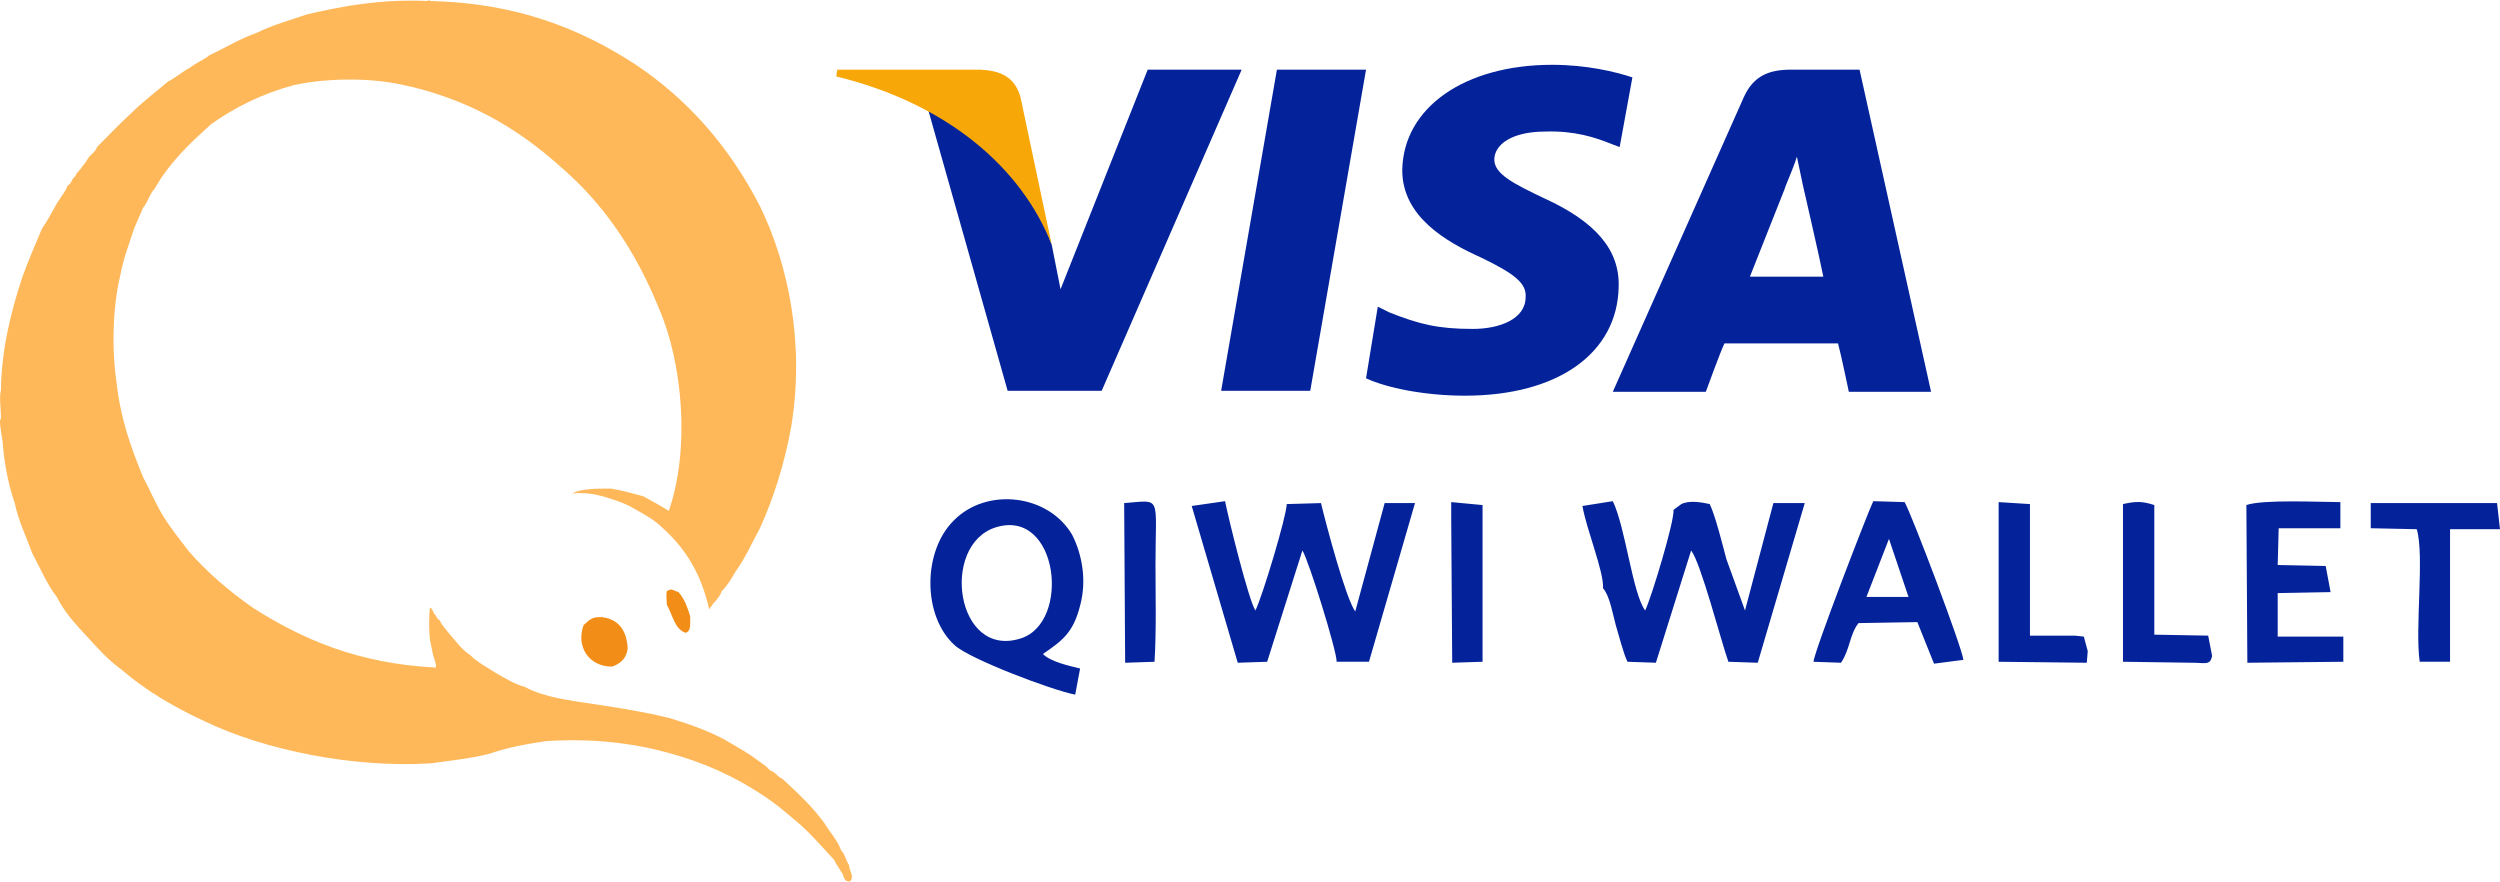<?xml version="1.0" encoding="UTF-8"?>
<svg width="51px" height="18px" viewBox="0 0 51 18" version="1.1" xmlns="http://www.w3.org/2000/svg" xmlns:xlink="http://www.w3.org/1999/xlink">
    <!-- Generator: Sketch 48.2 (47327) - http://www.bohemiancoding.com/sketch -->
    <title>QIWIWallet</title>
    <desc>Created with Sketch.</desc>
    <defs></defs>
    <g id="bookmaker" stroke="none" stroke-width="1" fill="none" fill-rule="evenodd" transform="translate(-1171, -728)">
        <rect id="Rectangle-24" stroke-opacity="0.06" stroke="#000000" x="984.5" y="702.5" width="255" height="201"></rect>
        <g id="QIWIWallet" transform="translate(1171, 728)">
            <path d="M38.075,12.178 L38.934,12.178 L38.535,10.993 L38.075,12.178 Z M20.316,10.757 C19.177,11.112 19.497,13.441 20.816,13.026 C21.854,12.711 21.595,10.362 20.316,10.757 Z M29.605,10.638 L29.625,13.52 L30.244,13.5 L30.244,10.303 L29.605,10.243 L29.605,10.638 Z M22.953,13.52 L23.552,13.5 C23.592,12.868 23.572,12.158 23.572,11.526 C23.572,10.086 23.712,10.204 22.933,10.263 L22.953,13.52 Z M45.127,13.382 L45.047,12.967 L43.948,12.947 L43.948,10.303 C43.709,10.224 43.569,10.224 43.309,10.283 L43.309,13.5 L44.727,13.52 C44.987,13.52 45.087,13.579 45.127,13.382 Z M42.59,13.283 L42.51,12.987 L42.33,12.967 L41.411,12.967 L41.411,10.283 L40.772,10.243 L40.772,13.5 L42.57,13.52 L42.59,13.283 Z M49.302,10.796 C49.462,11.329 49.262,12.809 49.362,13.5 L49.981,13.5 L49.981,10.796 L51,10.796 L50.94,10.263 L48.363,10.263 L48.363,10.776 L49.302,10.796 Z M46.485,10.776 L47.744,10.776 L47.744,10.243 C47.324,10.243 46.166,10.184 45.826,10.303 L45.846,13.52 L47.804,13.5 L47.804,12.987 L46.465,12.987 L46.465,12.099 L47.544,12.079 L47.444,11.546 L46.465,11.526 L46.485,10.776 Z M36.996,13.5 L37.556,13.52 C37.736,13.263 37.736,12.928 37.915,12.711 L39.114,12.691 L39.454,13.539 L40.053,13.461 C40.033,13.224 38.994,10.48 38.854,10.243 L38.215,10.224 C38.115,10.421 36.996,13.322 36.996,13.5 Z M21.275,13.342 C21.675,13.066 21.894,12.908 22.034,12.355 C22.174,11.842 22.074,11.309 21.874,10.914 C21.395,10.086 20.136,9.928 19.457,10.618 C18.818,11.25 18.818,12.572 19.477,13.164 C19.777,13.441 21.435,14.072 21.934,14.171 L22.034,13.638 C21.794,13.579 21.435,13.5 21.275,13.342 Z M27.268,13.5 L27.927,13.5 L28.866,10.263 L28.247,10.263 L27.647,12.474 C27.448,12.197 27.048,10.678 26.948,10.263 L26.249,10.283 C26.249,10.52 25.75,12.178 25.61,12.454 C25.47,12.237 25.071,10.618 24.991,10.224 L24.311,10.322 L25.25,13.52 L25.85,13.5 L26.569,11.23 C26.689,11.408 27.268,13.263 27.268,13.5 Z M32.702,12 C32.841,12.158 32.901,12.533 32.961,12.75 C33.021,12.947 33.121,13.342 33.201,13.5 L33.78,13.52 L34.499,11.23 C34.699,11.487 35.099,13.046 35.259,13.5 L35.858,13.52 L36.817,10.263 L36.177,10.263 L35.598,12.454 L35.219,11.408 C35.139,11.112 34.999,10.539 34.879,10.283 C34.699,10.243 34.459,10.204 34.3,10.283 L34.14,10.401 C34.16,10.638 33.68,12.217 33.561,12.454 C33.301,12.099 33.161,10.757 32.901,10.224 L32.282,10.322 C32.362,10.796 32.722,11.664 32.702,12 Z" id="Shape" fill="#04239B"></path>
            <path d="M14.463,12.414 C14.303,11.704 13.984,11.191 13.524,10.776 C13.364,10.618 13.165,10.5 12.945,10.382 C12.845,10.322 12.765,10.283 12.605,10.224 C12.365,10.145 12.066,10.026 11.666,10.066 C11.866,9.967 12.166,9.967 12.465,9.967 C12.705,10.007 12.905,10.066 13.125,10.125 C13.304,10.224 13.484,10.322 13.644,10.421 C14.083,9.158 13.924,7.401 13.444,6.296 C12.965,5.112 12.306,4.145 11.427,3.395 C10.548,2.605 9.509,1.993 8.15,1.717 C7.471,1.579 6.612,1.599 5.993,1.737 C5.334,1.914 4.794,2.191 4.315,2.526 C3.875,2.921 3.456,3.316 3.156,3.849 C3.056,3.947 3.016,4.125 2.917,4.243 C2.857,4.382 2.797,4.52 2.737,4.658 C2.637,4.974 2.517,5.27 2.457,5.605 C2.297,6.257 2.277,7.125 2.377,7.796 C2.457,8.546 2.677,9.138 2.917,9.73 C3.056,9.987 3.176,10.283 3.336,10.539 C3.496,10.796 3.676,11.013 3.855,11.25 C4.235,11.684 4.675,12.059 5.154,12.395 C6.173,13.046 7.311,13.539 8.89,13.618 C8.91,13.559 8.85,13.421 8.83,13.342 C8.81,13.243 8.79,13.145 8.77,13.046 C8.75,12.849 8.75,12.592 8.77,12.395 C8.83,12.414 8.83,12.493 8.87,12.533 C8.91,12.572 8.91,12.632 8.969,12.651 C9.009,12.75 9.089,12.829 9.149,12.908 C9.289,13.066 9.409,13.243 9.589,13.362 C9.749,13.52 9.948,13.618 10.128,13.737 C10.308,13.836 10.488,13.954 10.707,14.013 C11.107,14.23 11.626,14.289 12.146,14.368 C12.665,14.447 13.165,14.526 13.644,14.645 C14.103,14.783 14.543,14.941 14.902,15.158 C15.102,15.276 15.282,15.375 15.462,15.513 C15.542,15.572 15.642,15.632 15.702,15.711 C15.821,15.75 15.861,15.849 15.961,15.888 C16.261,16.164 16.58,16.461 16.82,16.796 C16.94,16.993 17.08,17.132 17.16,17.349 C17.24,17.428 17.26,17.566 17.32,17.645 C17.32,17.763 17.439,17.882 17.34,17.98 C17.2,18 17.22,17.842 17.16,17.783 C17.12,17.704 17.06,17.645 17.02,17.546 C16.8,17.309 16.58,17.053 16.341,16.836 C16.081,16.618 15.841,16.401 15.562,16.224 C15.002,15.849 14.363,15.553 13.624,15.355 C12.905,15.158 12.086,15.059 11.147,15.118 C10.727,15.178 10.328,15.257 9.988,15.375 C9.609,15.474 9.209,15.513 8.79,15.572 C7.192,15.671 5.394,15.296 4.195,14.724 C3.556,14.428 2.976,14.092 2.477,13.658 C2.197,13.461 1.978,13.204 1.758,12.967 C1.538,12.73 1.318,12.493 1.159,12.178 C0.959,11.921 0.819,11.586 0.659,11.289 C0.539,10.954 0.38,10.638 0.3,10.263 C0.18,9.908 0.1,9.533 0.06,9.099 C0.06,8.98 0,8.763 0,8.586 C0,8.566 0.02,8.546 0.02,8.526 C0.02,8.349 -0.02,8.092 0.02,7.954 C0.02,7.579 0.08,7.105 0.16,6.73 C0.24,6.355 0.34,6 0.459,5.645 C0.579,5.309 0.719,4.993 0.859,4.658 C0.959,4.52 1.039,4.362 1.119,4.224 C1.199,4.066 1.318,3.947 1.378,3.789 C1.458,3.75 1.458,3.651 1.538,3.592 C1.558,3.513 1.638,3.474 1.678,3.395 C1.738,3.336 1.778,3.257 1.818,3.197 C1.878,3.138 1.958,3.079 1.978,3 C2.217,2.763 2.437,2.526 2.677,2.309 C2.917,2.072 3.176,1.875 3.436,1.658 C3.596,1.579 3.716,1.461 3.875,1.382 C3.995,1.283 4.155,1.224 4.275,1.125 C4.615,0.967 4.894,0.789 5.234,0.671 C5.553,0.513 5.913,0.414 6.253,0.296 C7.012,0.118 7.771,-0.02 8.71,0.02 C8.75,0.02 8.77,-0.02 8.77,0.02 C10.548,0.059 11.846,0.592 12.945,1.303 C14.043,2.033 14.882,3 15.502,4.204 C16.081,5.388 16.421,7.007 16.141,8.704 C16.001,9.474 15.781,10.164 15.502,10.776 C15.342,11.072 15.202,11.388 15.002,11.664 C14.922,11.803 14.843,11.941 14.723,12.059 C14.703,12.138 14.643,12.197 14.603,12.257 C14.563,12.296 14.543,12.316 14.523,12.355 C14.503,12.375 14.503,12.395 14.483,12.395 C14.483,12.434 14.463,12.434 14.463,12.414 Z" id="Shape" fill="#FEB859" fill-rule="nonzero"></path>
            <path d="M13.981,12.908 C13.763,12.829 13.723,12.553 13.604,12.336 C13.604,12.257 13.584,12.138 13.604,12.059 C13.624,12.059 13.624,12.039 13.644,12.039 C13.703,12 13.763,12.059 13.842,12.079 C13.961,12.217 14.02,12.375 14.08,12.572 C14.08,12.73 14.1,12.888 13.981,12.908 Z" id="Shape" fill="#F28E18" fill-rule="nonzero"></path>
            <path d="M12.266,12.592 C12.266,12.572 12.286,12.572 12.286,12.592 C12.625,12.632 12.785,12.868 12.805,13.224 C12.785,13.421 12.665,13.539 12.485,13.599 C12.006,13.599 11.746,13.184 11.906,12.75 C12.006,12.671 12.066,12.572 12.266,12.592 Z" id="Shape" fill="#F28E18" fill-rule="nonzero"></path>
            <g id="VISA.cdr" transform="translate(17.06, 1.322)">
                <polygon id="Shape" fill="#04239B" points="7.851 6.651 8.989 0.099 10.807 0.099 9.669 6.651"></polygon>
                <path d="M16.241,0.257 C15.881,0.138 15.302,0 14.603,0 C12.825,0 11.566,0.868 11.546,2.151 C11.546,3.099 12.445,3.612 13.145,3.928 C13.844,4.263 14.083,4.461 14.063,4.737 C14.063,5.191 13.524,5.388 12.985,5.388 C12.266,5.388 11.886,5.289 11.287,5.053 L11.047,4.934 L10.807,6.395 C11.227,6.592 12.006,6.75 12.825,6.75 C14.723,6.75 15.941,5.882 15.961,4.52 C15.981,3.77 15.482,3.197 14.443,2.724 C13.824,2.428 13.424,2.23 13.424,1.934 C13.424,1.638 13.764,1.362 14.463,1.362 C15.062,1.342 15.482,1.48 15.821,1.618 L15.981,1.678 L16.241,0.257 Z" id="Shape" fill="#04239B"></path>
                <path d="M20.875,0.099 L19.477,0.099 C19.038,0.099 18.718,0.217 18.518,0.651 L15.841,6.671 L17.739,6.671 C17.739,6.671 18.039,5.842 18.119,5.684 C18.318,5.684 20.176,5.684 20.436,5.684 C20.496,5.901 20.656,6.671 20.656,6.671 L22.334,6.671 L20.875,0.099 Z M18.638,4.322 C18.778,3.967 19.357,2.507 19.357,2.507 C19.337,2.526 19.517,2.132 19.597,1.875 L19.717,2.447 C19.717,2.447 20.076,4.007 20.136,4.322 L18.638,4.322 Z" id="Shape" fill="#04239B"></path>
                <path d="M6.353,0.099 L4.575,4.579 L4.395,3.671 C4.055,2.625 3.036,1.5 1.878,0.928 L3.496,6.651 L5.414,6.651 L8.27,0.099 L6.353,0.099 Z" id="Shape" fill="#04239B"></path>
                <path d="M2.937,0.099 L0.02,0.099 L0,0.237 C2.257,0.789 3.776,2.092 4.395,3.671 L3.756,0.651 C3.636,0.237 3.336,0.118 2.937,0.099 Z" id="Shape" fill="#F7A707"></path>
            </g>
        </g>
    </g>
</svg>